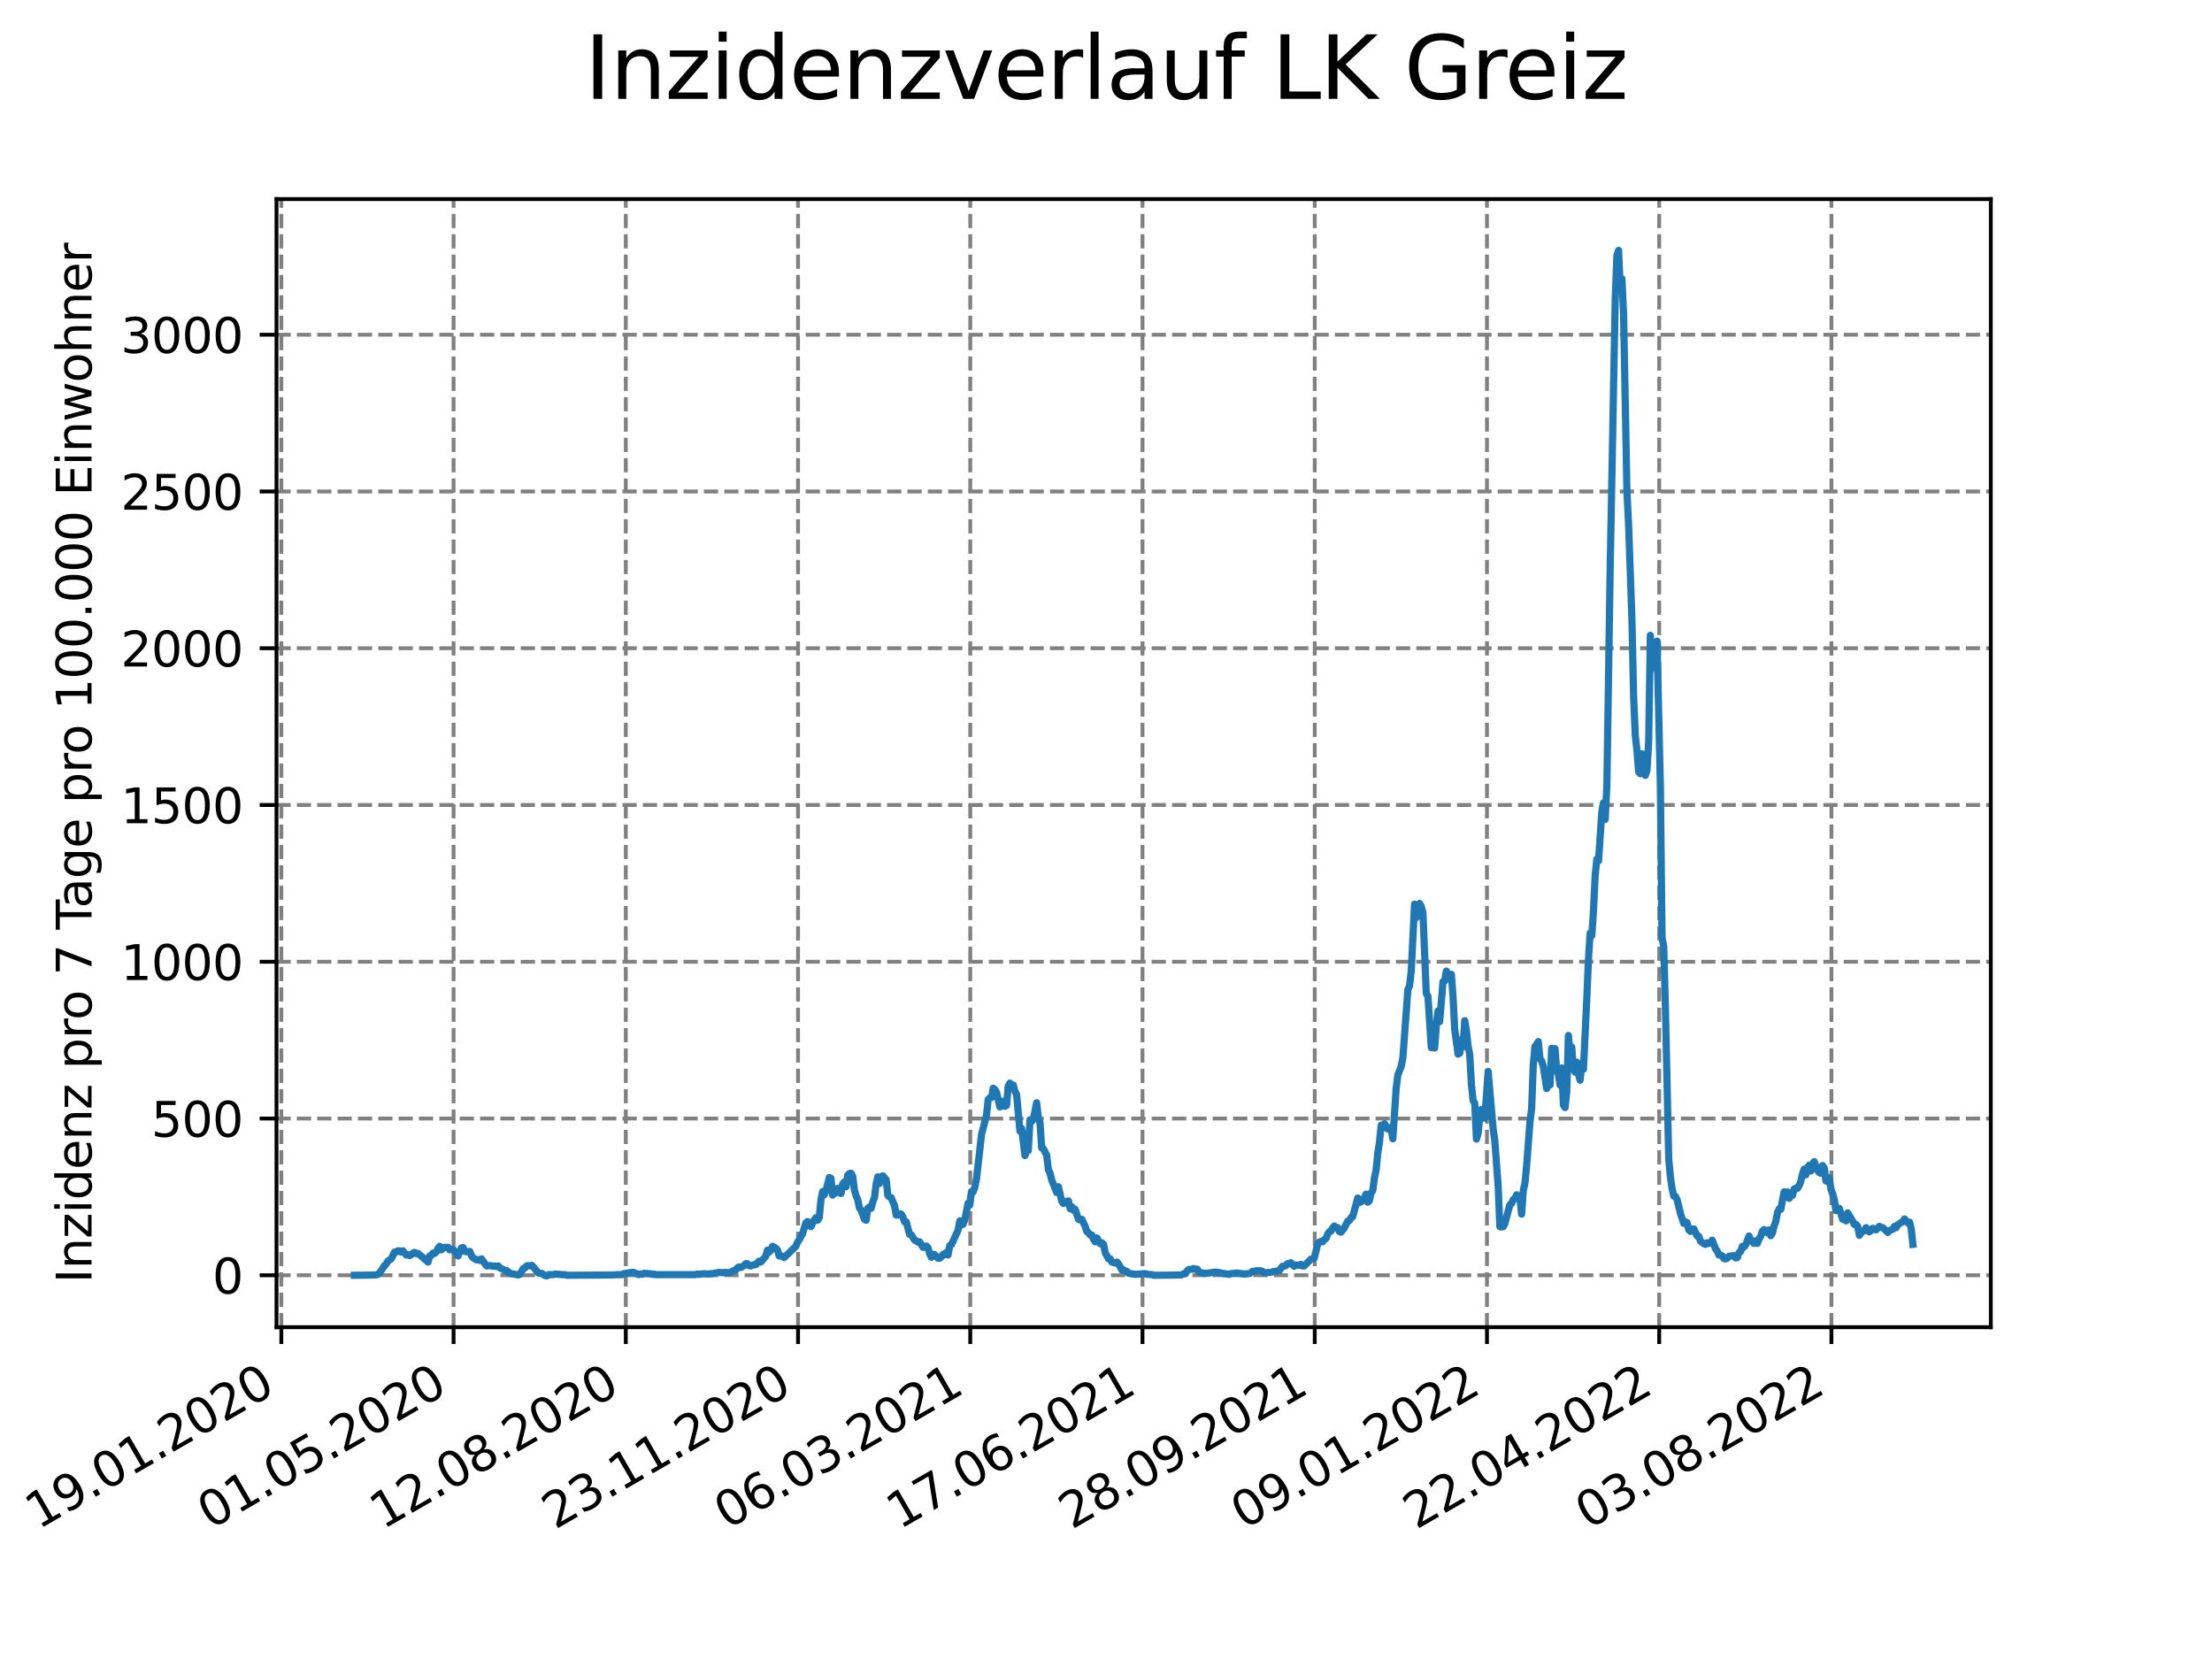 <?xml version="1.0" encoding="utf-8" standalone="no"?>
<!DOCTYPE svg PUBLIC "-//W3C//DTD SVG 1.1//EN"
  "http://www.w3.org/Graphics/SVG/1.1/DTD/svg11.dtd">
<svg xmlns:xlink="http://www.w3.org/1999/xlink" width="460.8pt" height="345.6pt" viewBox="0 0 460.8 345.6" xmlns="http://www.w3.org/2000/svg" version="1.1">
 <defs>
  <style type="text/css">*{stroke-linejoin: round; stroke-linecap: butt}</style>
 </defs>
 <g id="figure_1">
  <g id="patch_1">
   <path d="M 0 345.6 
L 460.8 345.6 
L 460.8 0 
L 0 0 
z
" style="fill: #ffffff"/>
  </g>
  <g id="axes_1">
   <g id="patch_2">
    <path d="M 57.6 276.48 
L 414.72 276.48 
L 414.72 41.472 
L 57.6 41.472 
z
" style="fill: #ffffff"/>
   </g>
   <g id="matplotlib.axis_1">
    <g id="xtick_1">
     <g id="line2d_1">
      <path d="M 58.607 276.48 
L 58.607 41.472 
" clip-path="url(#p1f5b0a0047)" style="fill: none; stroke-dasharray: 2.96,1.28; stroke-dashoffset: 0; stroke: #808080; stroke-width: 0.8"/>
     </g>
     <g id="line2d_2">
      <defs>
       <path id="mc84b52fb18" d="M 0 0 
L 0 3.5 
" style="stroke: #000000; stroke-width: 0.8"/>
      </defs>
      <g>
       <use xlink:href="#mc84b52fb18" x="58.607" y="276.48" style="stroke: #000000; stroke-width: 0.8"/>
      </g>
     </g>
     <g id="text_1">
      <!-- 19.01.2020 -->
      <g transform="translate(7.982 318.689) rotate(-30) scale(0.1 -0.1)">
       <defs>
        <path id="DejaVuSans-31" d="M 794 531 
L 1825 531 
L 1825 4091 
L 703 3866 
L 703 4441 
L 1819 4666 
L 2450 4666 
L 2450 531 
L 3481 531 
L 3481 0 
L 794 0 
L 794 531 
z
" transform="scale(0.016)"/>
        <path id="DejaVuSans-39" d="M 703 97 
L 703 672 
Q 941 559 1184 500 
Q 1428 441 1663 441 
Q 2288 441 2617 861 
Q 2947 1281 2994 2138 
Q 2813 1869 2534 1725 
Q 2256 1581 1919 1581 
Q 1219 1581 811 2004 
Q 403 2428 403 3163 
Q 403 3881 828 4315 
Q 1253 4750 1959 4750 
Q 2769 4750 3195 4129 
Q 3622 3509 3622 2328 
Q 3622 1225 3098 567 
Q 2575 -91 1691 -91 
Q 1453 -91 1209 -44 
Q 966 3 703 97 
z
M 1959 2075 
Q 2384 2075 2632 2365 
Q 2881 2656 2881 3163 
Q 2881 3666 2632 3958 
Q 2384 4250 1959 4250 
Q 1534 4250 1286 3958 
Q 1038 3666 1038 3163 
Q 1038 2656 1286 2365 
Q 1534 2075 1959 2075 
z
" transform="scale(0.016)"/>
        <path id="DejaVuSans-2e" d="M 684 794 
L 1344 794 
L 1344 0 
L 684 0 
L 684 794 
z
" transform="scale(0.016)"/>
        <path id="DejaVuSans-30" d="M 2034 4250 
Q 1547 4250 1301 3770 
Q 1056 3291 1056 2328 
Q 1056 1369 1301 889 
Q 1547 409 2034 409 
Q 2525 409 2770 889 
Q 3016 1369 3016 2328 
Q 3016 3291 2770 3770 
Q 2525 4250 2034 4250 
z
M 2034 4750 
Q 2819 4750 3233 4129 
Q 3647 3509 3647 2328 
Q 3647 1150 3233 529 
Q 2819 -91 2034 -91 
Q 1250 -91 836 529 
Q 422 1150 422 2328 
Q 422 3509 836 4129 
Q 1250 4750 2034 4750 
z
" transform="scale(0.016)"/>
        <path id="DejaVuSans-32" d="M 1228 531 
L 3431 531 
L 3431 0 
L 469 0 
L 469 531 
Q 828 903 1448 1529 
Q 2069 2156 2228 2338 
Q 2531 2678 2651 2914 
Q 2772 3150 2772 3378 
Q 2772 3750 2511 3984 
Q 2250 4219 1831 4219 
Q 1534 4219 1204 4116 
Q 875 4013 500 3803 
L 500 4441 
Q 881 4594 1212 4672 
Q 1544 4750 1819 4750 
Q 2544 4750 2975 4387 
Q 3406 4025 3406 3419 
Q 3406 3131 3298 2873 
Q 3191 2616 2906 2266 
Q 2828 2175 2409 1742 
Q 1991 1309 1228 531 
z
" transform="scale(0.016)"/>
       </defs>
       <use xlink:href="#DejaVuSans-31"/>
       <use xlink:href="#DejaVuSans-39" x="63.623"/>
       <use xlink:href="#DejaVuSans-2e" x="127.246"/>
       <use xlink:href="#DejaVuSans-30" x="159.033"/>
       <use xlink:href="#DejaVuSans-31" x="222.656"/>
       <use xlink:href="#DejaVuSans-2e" x="286.279"/>
       <use xlink:href="#DejaVuSans-32" x="318.066"/>
       <use xlink:href="#DejaVuSans-30" x="381.689"/>
       <use xlink:href="#DejaVuSans-32" x="445.312"/>
       <use xlink:href="#DejaVuSans-30" x="508.936"/>
      </g>
     </g>
    </g>
    <g id="xtick_2">
     <g id="line2d_3">
      <path d="M 94.486 276.48 
L 94.486 41.472 
" clip-path="url(#p1f5b0a0047)" style="fill: none; stroke-dasharray: 2.96,1.28; stroke-dashoffset: 0; stroke: #808080; stroke-width: 0.8"/>
     </g>
     <g id="line2d_4">
      <g>
       <use xlink:href="#mc84b52fb18" x="94.486" y="276.48" style="stroke: #000000; stroke-width: 0.8"/>
      </g>
     </g>
     <g id="text_2">
      <!-- 01.05.2020 -->
      <g transform="translate(43.861 318.689) rotate(-30) scale(0.1 -0.1)">
       <defs>
        <path id="DejaVuSans-35" d="M 691 4666 
L 3169 4666 
L 3169 4134 
L 1269 4134 
L 1269 2991 
Q 1406 3038 1543 3061 
Q 1681 3084 1819 3084 
Q 2600 3084 3056 2656 
Q 3513 2228 3513 1497 
Q 3513 744 3044 326 
Q 2575 -91 1722 -91 
Q 1428 -91 1123 -41 
Q 819 9 494 109 
L 494 744 
Q 775 591 1075 516 
Q 1375 441 1709 441 
Q 2250 441 2565 725 
Q 2881 1009 2881 1497 
Q 2881 1984 2565 2268 
Q 2250 2553 1709 2553 
Q 1456 2553 1204 2497 
Q 953 2441 691 2322 
L 691 4666 
z
" transform="scale(0.016)"/>
       </defs>
       <use xlink:href="#DejaVuSans-30"/>
       <use xlink:href="#DejaVuSans-31" x="63.623"/>
       <use xlink:href="#DejaVuSans-2e" x="127.246"/>
       <use xlink:href="#DejaVuSans-30" x="159.033"/>
       <use xlink:href="#DejaVuSans-35" x="222.656"/>
       <use xlink:href="#DejaVuSans-2e" x="286.279"/>
       <use xlink:href="#DejaVuSans-32" x="318.066"/>
       <use xlink:href="#DejaVuSans-30" x="381.689"/>
       <use xlink:href="#DejaVuSans-32" x="445.312"/>
       <use xlink:href="#DejaVuSans-30" x="508.936"/>
      </g>
     </g>
    </g>
    <g id="xtick_3">
     <g id="line2d_5">
      <path d="M 130.366 276.48 
L 130.366 41.472 
" clip-path="url(#p1f5b0a0047)" style="fill: none; stroke-dasharray: 2.96,1.28; stroke-dashoffset: 0; stroke: #808080; stroke-width: 0.8"/>
     </g>
     <g id="line2d_6">
      <g>
       <use xlink:href="#mc84b52fb18" x="130.366" y="276.48" style="stroke: #000000; stroke-width: 0.8"/>
      </g>
     </g>
     <g id="text_3">
      <!-- 12.08.2020 -->
      <g transform="translate(79.74 318.689) rotate(-30) scale(0.1 -0.1)">
       <defs>
        <path id="DejaVuSans-38" d="M 2034 2216 
Q 1584 2216 1326 1975 
Q 1069 1734 1069 1313 
Q 1069 891 1326 650 
Q 1584 409 2034 409 
Q 2484 409 2743 651 
Q 3003 894 3003 1313 
Q 3003 1734 2745 1975 
Q 2488 2216 2034 2216 
z
M 1403 2484 
Q 997 2584 770 2862 
Q 544 3141 544 3541 
Q 544 4100 942 4425 
Q 1341 4750 2034 4750 
Q 2731 4750 3128 4425 
Q 3525 4100 3525 3541 
Q 3525 3141 3298 2862 
Q 3072 2584 2669 2484 
Q 3125 2378 3379 2068 
Q 3634 1759 3634 1313 
Q 3634 634 3220 271 
Q 2806 -91 2034 -91 
Q 1263 -91 848 271 
Q 434 634 434 1313 
Q 434 1759 690 2068 
Q 947 2378 1403 2484 
z
M 1172 3481 
Q 1172 3119 1398 2916 
Q 1625 2713 2034 2713 
Q 2441 2713 2670 2916 
Q 2900 3119 2900 3481 
Q 2900 3844 2670 4047 
Q 2441 4250 2034 4250 
Q 1625 4250 1398 4047 
Q 1172 3844 1172 3481 
z
" transform="scale(0.016)"/>
       </defs>
       <use xlink:href="#DejaVuSans-31"/>
       <use xlink:href="#DejaVuSans-32" x="63.623"/>
       <use xlink:href="#DejaVuSans-2e" x="127.246"/>
       <use xlink:href="#DejaVuSans-30" x="159.033"/>
       <use xlink:href="#DejaVuSans-38" x="222.656"/>
       <use xlink:href="#DejaVuSans-2e" x="286.279"/>
       <use xlink:href="#DejaVuSans-32" x="318.066"/>
       <use xlink:href="#DejaVuSans-30" x="381.689"/>
       <use xlink:href="#DejaVuSans-32" x="445.312"/>
       <use xlink:href="#DejaVuSans-30" x="508.936"/>
      </g>
     </g>
    </g>
    <g id="xtick_4">
     <g id="line2d_7">
      <path d="M 166.245 276.48 
L 166.245 41.472 
" clip-path="url(#p1f5b0a0047)" style="fill: none; stroke-dasharray: 2.96,1.28; stroke-dashoffset: 0; stroke: #808080; stroke-width: 0.8"/>
     </g>
     <g id="line2d_8">
      <g>
       <use xlink:href="#mc84b52fb18" x="166.245" y="276.48" style="stroke: #000000; stroke-width: 0.8"/>
      </g>
     </g>
     <g id="text_4">
      <!-- 23.11.2020 -->
      <g transform="translate(115.62 318.689) rotate(-30) scale(0.1 -0.1)">
       <defs>
        <path id="DejaVuSans-33" d="M 2597 2516 
Q 3050 2419 3304 2112 
Q 3559 1806 3559 1356 
Q 3559 666 3084 287 
Q 2609 -91 1734 -91 
Q 1441 -91 1130 -33 
Q 819 25 488 141 
L 488 750 
Q 750 597 1062 519 
Q 1375 441 1716 441 
Q 2309 441 2620 675 
Q 2931 909 2931 1356 
Q 2931 1769 2642 2001 
Q 2353 2234 1838 2234 
L 1294 2234 
L 1294 2753 
L 1863 2753 
Q 2328 2753 2575 2939 
Q 2822 3125 2822 3475 
Q 2822 3834 2567 4026 
Q 2313 4219 1838 4219 
Q 1578 4219 1281 4162 
Q 984 4106 628 3988 
L 628 4550 
Q 988 4650 1302 4700 
Q 1616 4750 1894 4750 
Q 2613 4750 3031 4423 
Q 3450 4097 3450 3541 
Q 3450 3153 3228 2886 
Q 3006 2619 2597 2516 
z
" transform="scale(0.016)"/>
       </defs>
       <use xlink:href="#DejaVuSans-32"/>
       <use xlink:href="#DejaVuSans-33" x="63.623"/>
       <use xlink:href="#DejaVuSans-2e" x="127.246"/>
       <use xlink:href="#DejaVuSans-31" x="159.033"/>
       <use xlink:href="#DejaVuSans-31" x="222.656"/>
       <use xlink:href="#DejaVuSans-2e" x="286.279"/>
       <use xlink:href="#DejaVuSans-32" x="318.066"/>
       <use xlink:href="#DejaVuSans-30" x="381.689"/>
       <use xlink:href="#DejaVuSans-32" x="445.312"/>
       <use xlink:href="#DejaVuSans-30" x="508.936"/>
      </g>
     </g>
    </g>
    <g id="xtick_5">
     <g id="line2d_9">
      <path d="M 202.124 276.48 
L 202.124 41.472 
" clip-path="url(#p1f5b0a0047)" style="fill: none; stroke-dasharray: 2.96,1.28; stroke-dashoffset: 0; stroke: #808080; stroke-width: 0.8"/>
     </g>
     <g id="line2d_10">
      <g>
       <use xlink:href="#mc84b52fb18" x="202.124" y="276.48" style="stroke: #000000; stroke-width: 0.8"/>
      </g>
     </g>
     <g id="text_5">
      <!-- 06.03.2021 -->
      <g transform="translate(151.499 318.689) rotate(-30) scale(0.1 -0.1)">
       <defs>
        <path id="DejaVuSans-36" d="M 2113 2584 
Q 1688 2584 1439 2293 
Q 1191 2003 1191 1497 
Q 1191 994 1439 701 
Q 1688 409 2113 409 
Q 2538 409 2786 701 
Q 3034 994 3034 1497 
Q 3034 2003 2786 2293 
Q 2538 2584 2113 2584 
z
M 3366 4563 
L 3366 3988 
Q 3128 4100 2886 4159 
Q 2644 4219 2406 4219 
Q 1781 4219 1451 3797 
Q 1122 3375 1075 2522 
Q 1259 2794 1537 2939 
Q 1816 3084 2150 3084 
Q 2853 3084 3261 2657 
Q 3669 2231 3669 1497 
Q 3669 778 3244 343 
Q 2819 -91 2113 -91 
Q 1303 -91 875 529 
Q 447 1150 447 2328 
Q 447 3434 972 4092 
Q 1497 4750 2381 4750 
Q 2619 4750 2861 4703 
Q 3103 4656 3366 4563 
z
" transform="scale(0.016)"/>
       </defs>
       <use xlink:href="#DejaVuSans-30"/>
       <use xlink:href="#DejaVuSans-36" x="63.623"/>
       <use xlink:href="#DejaVuSans-2e" x="127.246"/>
       <use xlink:href="#DejaVuSans-30" x="159.033"/>
       <use xlink:href="#DejaVuSans-33" x="222.656"/>
       <use xlink:href="#DejaVuSans-2e" x="286.279"/>
       <use xlink:href="#DejaVuSans-32" x="318.066"/>
       <use xlink:href="#DejaVuSans-30" x="381.689"/>
       <use xlink:href="#DejaVuSans-32" x="445.312"/>
       <use xlink:href="#DejaVuSans-31" x="508.936"/>
      </g>
     </g>
    </g>
    <g id="xtick_6">
     <g id="line2d_11">
      <path d="M 238.003 276.48 
L 238.003 41.472 
" clip-path="url(#p1f5b0a0047)" style="fill: none; stroke-dasharray: 2.96,1.28; stroke-dashoffset: 0; stroke: #808080; stroke-width: 0.8"/>
     </g>
     <g id="line2d_12">
      <g>
       <use xlink:href="#mc84b52fb18" x="238.003" y="276.48" style="stroke: #000000; stroke-width: 0.8"/>
      </g>
     </g>
     <g id="text_6">
      <!-- 17.06.2021 -->
      <g transform="translate(187.378 318.689) rotate(-30) scale(0.1 -0.1)">
       <defs>
        <path id="DejaVuSans-37" d="M 525 4666 
L 3525 4666 
L 3525 4397 
L 1831 0 
L 1172 0 
L 2766 4134 
L 525 4134 
L 525 4666 
z
" transform="scale(0.016)"/>
       </defs>
       <use xlink:href="#DejaVuSans-31"/>
       <use xlink:href="#DejaVuSans-37" x="63.623"/>
       <use xlink:href="#DejaVuSans-2e" x="127.246"/>
       <use xlink:href="#DejaVuSans-30" x="159.033"/>
       <use xlink:href="#DejaVuSans-36" x="222.656"/>
       <use xlink:href="#DejaVuSans-2e" x="286.279"/>
       <use xlink:href="#DejaVuSans-32" x="318.066"/>
       <use xlink:href="#DejaVuSans-30" x="381.689"/>
       <use xlink:href="#DejaVuSans-32" x="445.312"/>
       <use xlink:href="#DejaVuSans-31" x="508.936"/>
      </g>
     </g>
    </g>
    <g id="xtick_7">
     <g id="line2d_13">
      <path d="M 273.883 276.48 
L 273.883 41.472 
" clip-path="url(#p1f5b0a0047)" style="fill: none; stroke-dasharray: 2.96,1.28; stroke-dashoffset: 0; stroke: #808080; stroke-width: 0.8"/>
     </g>
     <g id="line2d_14">
      <g>
       <use xlink:href="#mc84b52fb18" x="273.883" y="276.48" style="stroke: #000000; stroke-width: 0.8"/>
      </g>
     </g>
     <g id="text_7">
      <!-- 28.09.2021 -->
      <g transform="translate(223.257 318.689) rotate(-30) scale(0.1 -0.1)">
       <use xlink:href="#DejaVuSans-32"/>
       <use xlink:href="#DejaVuSans-38" x="63.623"/>
       <use xlink:href="#DejaVuSans-2e" x="127.246"/>
       <use xlink:href="#DejaVuSans-30" x="159.033"/>
       <use xlink:href="#DejaVuSans-39" x="222.656"/>
       <use xlink:href="#DejaVuSans-2e" x="286.279"/>
       <use xlink:href="#DejaVuSans-32" x="318.066"/>
       <use xlink:href="#DejaVuSans-30" x="381.689"/>
       <use xlink:href="#DejaVuSans-32" x="445.312"/>
       <use xlink:href="#DejaVuSans-31" x="508.936"/>
      </g>
     </g>
    </g>
    <g id="xtick_8">
     <g id="line2d_15">
      <path d="M 309.762 276.48 
L 309.762 41.472 
" clip-path="url(#p1f5b0a0047)" style="fill: none; stroke-dasharray: 2.96,1.28; stroke-dashoffset: 0; stroke: #808080; stroke-width: 0.8"/>
     </g>
     <g id="line2d_16">
      <g>
       <use xlink:href="#mc84b52fb18" x="309.762" y="276.48" style="stroke: #000000; stroke-width: 0.8"/>
      </g>
     </g>
     <g id="text_8">
      <!-- 09.01.2022 -->
      <g transform="translate(259.137 318.689) rotate(-30) scale(0.1 -0.1)">
       <use xlink:href="#DejaVuSans-30"/>
       <use xlink:href="#DejaVuSans-39" x="63.623"/>
       <use xlink:href="#DejaVuSans-2e" x="127.246"/>
       <use xlink:href="#DejaVuSans-30" x="159.033"/>
       <use xlink:href="#DejaVuSans-31" x="222.656"/>
       <use xlink:href="#DejaVuSans-2e" x="286.279"/>
       <use xlink:href="#DejaVuSans-32" x="318.066"/>
       <use xlink:href="#DejaVuSans-30" x="381.689"/>
       <use xlink:href="#DejaVuSans-32" x="445.312"/>
       <use xlink:href="#DejaVuSans-32" x="508.936"/>
      </g>
     </g>
    </g>
    <g id="xtick_9">
     <g id="line2d_17">
      <path d="M 345.641 276.48 
L 345.641 41.472 
" clip-path="url(#p1f5b0a0047)" style="fill: none; stroke-dasharray: 2.96,1.28; stroke-dashoffset: 0; stroke: #808080; stroke-width: 0.8"/>
     </g>
     <g id="line2d_18">
      <g>
       <use xlink:href="#mc84b52fb18" x="345.641" y="276.48" style="stroke: #000000; stroke-width: 0.8"/>
      </g>
     </g>
     <g id="text_9">
      <!-- 22.04.2022 -->
      <g transform="translate(295.016 318.689) rotate(-30) scale(0.1 -0.1)">
       <defs>
        <path id="DejaVuSans-34" d="M 2419 4116 
L 825 1625 
L 2419 1625 
L 2419 4116 
z
M 2253 4666 
L 3047 4666 
L 3047 1625 
L 3713 1625 
L 3713 1100 
L 3047 1100 
L 3047 0 
L 2419 0 
L 2419 1100 
L 313 1100 
L 313 1709 
L 2253 4666 
z
" transform="scale(0.016)"/>
       </defs>
       <use xlink:href="#DejaVuSans-32"/>
       <use xlink:href="#DejaVuSans-32" x="63.623"/>
       <use xlink:href="#DejaVuSans-2e" x="127.246"/>
       <use xlink:href="#DejaVuSans-30" x="159.033"/>
       <use xlink:href="#DejaVuSans-34" x="222.656"/>
       <use xlink:href="#DejaVuSans-2e" x="286.279"/>
       <use xlink:href="#DejaVuSans-32" x="318.066"/>
       <use xlink:href="#DejaVuSans-30" x="381.689"/>
       <use xlink:href="#DejaVuSans-32" x="445.312"/>
       <use xlink:href="#DejaVuSans-32" x="508.936"/>
      </g>
     </g>
    </g>
    <g id="xtick_10">
     <g id="line2d_19">
      <path d="M 381.52 276.48 
L 381.52 41.472 
" clip-path="url(#p1f5b0a0047)" style="fill: none; stroke-dasharray: 2.96,1.28; stroke-dashoffset: 0; stroke: #808080; stroke-width: 0.8"/>
     </g>
     <g id="line2d_20">
      <g>
       <use xlink:href="#mc84b52fb18" x="381.52" y="276.48" style="stroke: #000000; stroke-width: 0.8"/>
      </g>
     </g>
     <g id="text_10">
      <!-- 03.08.2022 -->
      <g transform="translate(330.895 318.689) rotate(-30) scale(0.1 -0.1)">
       <use xlink:href="#DejaVuSans-30"/>
       <use xlink:href="#DejaVuSans-33" x="63.623"/>
       <use xlink:href="#DejaVuSans-2e" x="127.246"/>
       <use xlink:href="#DejaVuSans-30" x="159.033"/>
       <use xlink:href="#DejaVuSans-38" x="222.656"/>
       <use xlink:href="#DejaVuSans-2e" x="286.279"/>
       <use xlink:href="#DejaVuSans-32" x="318.066"/>
       <use xlink:href="#DejaVuSans-30" x="381.689"/>
       <use xlink:href="#DejaVuSans-32" x="445.312"/>
       <use xlink:href="#DejaVuSans-32" x="508.936"/>
      </g>
     </g>
    </g>
   </g>
   <g id="matplotlib.axis_2">
    <g id="ytick_1">
     <g id="line2d_21">
      <path d="M 57.6 265.664 
L 414.72 265.664 
" clip-path="url(#p1f5b0a0047)" style="fill: none; stroke-dasharray: 2.96,1.28; stroke-dashoffset: 0; stroke: #808080; stroke-width: 0.8"/>
     </g>
     <g id="line2d_22">
      <defs>
       <path id="m46ea9bb68e" d="M 0 0 
L -3.5 0 
" style="stroke: #000000; stroke-width: 0.8"/>
      </defs>
      <g>
       <use xlink:href="#m46ea9bb68e" x="57.6" y="265.664" style="stroke: #000000; stroke-width: 0.8"/>
      </g>
     </g>
     <g id="text_11">
      <!-- 0 -->
      <g transform="translate(44.237 269.463) scale(0.1 -0.1)">
       <use xlink:href="#DejaVuSans-30"/>
      </g>
     </g>
    </g>
    <g id="ytick_2">
     <g id="line2d_23">
      <path d="M 57.6 233.008 
L 414.72 233.008 
" clip-path="url(#p1f5b0a0047)" style="fill: none; stroke-dasharray: 2.96,1.28; stroke-dashoffset: 0; stroke: #808080; stroke-width: 0.8"/>
     </g>
     <g id="line2d_24">
      <g>
       <use xlink:href="#m46ea9bb68e" x="57.6" y="233.008" style="stroke: #000000; stroke-width: 0.8"/>
      </g>
     </g>
     <g id="text_12">
      <!-- 500 -->
      <g transform="translate(31.512 236.807) scale(0.1 -0.1)">
       <use xlink:href="#DejaVuSans-35"/>
       <use xlink:href="#DejaVuSans-30" x="63.623"/>
       <use xlink:href="#DejaVuSans-30" x="127.246"/>
      </g>
     </g>
    </g>
    <g id="ytick_3">
     <g id="line2d_25">
      <path d="M 57.6 200.352 
L 414.72 200.352 
" clip-path="url(#p1f5b0a0047)" style="fill: none; stroke-dasharray: 2.96,1.28; stroke-dashoffset: 0; stroke: #808080; stroke-width: 0.8"/>
     </g>
     <g id="line2d_26">
      <g>
       <use xlink:href="#m46ea9bb68e" x="57.6" y="200.352" style="stroke: #000000; stroke-width: 0.8"/>
      </g>
     </g>
     <g id="text_13">
      <!-- 1000 -->
      <g transform="translate(25.15 204.151) scale(0.1 -0.1)">
       <use xlink:href="#DejaVuSans-31"/>
       <use xlink:href="#DejaVuSans-30" x="63.623"/>
       <use xlink:href="#DejaVuSans-30" x="127.246"/>
       <use xlink:href="#DejaVuSans-30" x="190.869"/>
      </g>
     </g>
    </g>
    <g id="ytick_4">
     <g id="line2d_27">
      <path d="M 57.6 167.695 
L 414.72 167.695 
" clip-path="url(#p1f5b0a0047)" style="fill: none; stroke-dasharray: 2.96,1.28; stroke-dashoffset: 0; stroke: #808080; stroke-width: 0.8"/>
     </g>
     <g id="line2d_28">
      <g>
       <use xlink:href="#m46ea9bb68e" x="57.6" y="167.695" style="stroke: #000000; stroke-width: 0.8"/>
      </g>
     </g>
     <g id="text_14">
      <!-- 1500 -->
      <g transform="translate(25.15 171.495) scale(0.1 -0.1)">
       <use xlink:href="#DejaVuSans-31"/>
       <use xlink:href="#DejaVuSans-35" x="63.623"/>
       <use xlink:href="#DejaVuSans-30" x="127.246"/>
       <use xlink:href="#DejaVuSans-30" x="190.869"/>
      </g>
     </g>
    </g>
    <g id="ytick_5">
     <g id="line2d_29">
      <path d="M 57.6 135.039 
L 414.72 135.039 
" clip-path="url(#p1f5b0a0047)" style="fill: none; stroke-dasharray: 2.96,1.28; stroke-dashoffset: 0; stroke: #808080; stroke-width: 0.8"/>
     </g>
     <g id="line2d_30">
      <g>
       <use xlink:href="#m46ea9bb68e" x="57.6" y="135.039" style="stroke: #000000; stroke-width: 0.8"/>
      </g>
     </g>
     <g id="text_15">
      <!-- 2000 -->
      <g transform="translate(25.15 138.839) scale(0.1 -0.1)">
       <use xlink:href="#DejaVuSans-32"/>
       <use xlink:href="#DejaVuSans-30" x="63.623"/>
       <use xlink:href="#DejaVuSans-30" x="127.246"/>
       <use xlink:href="#DejaVuSans-30" x="190.869"/>
      </g>
     </g>
    </g>
    <g id="ytick_6">
     <g id="line2d_31">
      <path d="M 57.6 102.383 
L 414.72 102.383 
" clip-path="url(#p1f5b0a0047)" style="fill: none; stroke-dasharray: 2.96,1.28; stroke-dashoffset: 0; stroke: #808080; stroke-width: 0.8"/>
     </g>
     <g id="line2d_32">
      <g>
       <use xlink:href="#m46ea9bb68e" x="57.6" y="102.383" style="stroke: #000000; stroke-width: 0.8"/>
      </g>
     </g>
     <g id="text_16">
      <!-- 2500 -->
      <g transform="translate(25.15 106.182) scale(0.1 -0.1)">
       <use xlink:href="#DejaVuSans-32"/>
       <use xlink:href="#DejaVuSans-35" x="63.623"/>
       <use xlink:href="#DejaVuSans-30" x="127.246"/>
       <use xlink:href="#DejaVuSans-30" x="190.869"/>
      </g>
     </g>
    </g>
    <g id="ytick_7">
     <g id="line2d_33">
      <path d="M 57.6 69.727 
L 414.72 69.727 
" clip-path="url(#p1f5b0a0047)" style="fill: none; stroke-dasharray: 2.96,1.28; stroke-dashoffset: 0; stroke: #808080; stroke-width: 0.8"/>
     </g>
     <g id="line2d_34">
      <g>
       <use xlink:href="#m46ea9bb68e" x="57.6" y="69.727" style="stroke: #000000; stroke-width: 0.8"/>
      </g>
     </g>
     <g id="text_17">
      <!-- 3000 -->
      <g transform="translate(25.15 73.526) scale(0.1 -0.1)">
       <use xlink:href="#DejaVuSans-33"/>
       <use xlink:href="#DejaVuSans-30" x="63.623"/>
       <use xlink:href="#DejaVuSans-30" x="127.246"/>
       <use xlink:href="#DejaVuSans-30" x="190.869"/>
      </g>
     </g>
    </g>
    <g id="text_18">
     <!-- Inzidenz pro 7 Tage pro 100.000 Einwohner -->
     <g transform="translate(19.07 267.301) rotate(-90) scale(0.1 -0.1)">
      <defs>
       <path id="DejaVuSans-49" d="M 628 4666 
L 1259 4666 
L 1259 0 
L 628 0 
L 628 4666 
z
" transform="scale(0.016)"/>
       <path id="DejaVuSans-6e" d="M 3513 2113 
L 3513 0 
L 2938 0 
L 2938 2094 
Q 2938 2591 2744 2837 
Q 2550 3084 2163 3084 
Q 1697 3084 1428 2787 
Q 1159 2491 1159 1978 
L 1159 0 
L 581 0 
L 581 3500 
L 1159 3500 
L 1159 2956 
Q 1366 3272 1645 3428 
Q 1925 3584 2291 3584 
Q 2894 3584 3203 3211 
Q 3513 2838 3513 2113 
z
" transform="scale(0.016)"/>
       <path id="DejaVuSans-7a" d="M 353 3500 
L 3084 3500 
L 3084 2975 
L 922 459 
L 3084 459 
L 3084 0 
L 275 0 
L 275 525 
L 2438 3041 
L 353 3041 
L 353 3500 
z
" transform="scale(0.016)"/>
       <path id="DejaVuSans-69" d="M 603 3500 
L 1178 3500 
L 1178 0 
L 603 0 
L 603 3500 
z
M 603 4863 
L 1178 4863 
L 1178 4134 
L 603 4134 
L 603 4863 
z
" transform="scale(0.016)"/>
       <path id="DejaVuSans-64" d="M 2906 2969 
L 2906 4863 
L 3481 4863 
L 3481 0 
L 2906 0 
L 2906 525 
Q 2725 213 2448 61 
Q 2172 -91 1784 -91 
Q 1150 -91 751 415 
Q 353 922 353 1747 
Q 353 2572 751 3078 
Q 1150 3584 1784 3584 
Q 2172 3584 2448 3432 
Q 2725 3281 2906 2969 
z
M 947 1747 
Q 947 1113 1208 752 
Q 1469 391 1925 391 
Q 2381 391 2643 752 
Q 2906 1113 2906 1747 
Q 2906 2381 2643 2742 
Q 2381 3103 1925 3103 
Q 1469 3103 1208 2742 
Q 947 2381 947 1747 
z
" transform="scale(0.016)"/>
       <path id="DejaVuSans-65" d="M 3597 1894 
L 3597 1613 
L 953 1613 
Q 991 1019 1311 708 
Q 1631 397 2203 397 
Q 2534 397 2845 478 
Q 3156 559 3463 722 
L 3463 178 
Q 3153 47 2828 -22 
Q 2503 -91 2169 -91 
Q 1331 -91 842 396 
Q 353 884 353 1716 
Q 353 2575 817 3079 
Q 1281 3584 2069 3584 
Q 2775 3584 3186 3129 
Q 3597 2675 3597 1894 
z
M 3022 2063 
Q 3016 2534 2758 2815 
Q 2500 3097 2075 3097 
Q 1594 3097 1305 2825 
Q 1016 2553 972 2059 
L 3022 2063 
z
" transform="scale(0.016)"/>
       <path id="DejaVuSans-20" transform="scale(0.016)"/>
       <path id="DejaVuSans-70" d="M 1159 525 
L 1159 -1331 
L 581 -1331 
L 581 3500 
L 1159 3500 
L 1159 2969 
Q 1341 3281 1617 3432 
Q 1894 3584 2278 3584 
Q 2916 3584 3314 3078 
Q 3713 2572 3713 1747 
Q 3713 922 3314 415 
Q 2916 -91 2278 -91 
Q 1894 -91 1617 61 
Q 1341 213 1159 525 
z
M 3116 1747 
Q 3116 2381 2855 2742 
Q 2594 3103 2138 3103 
Q 1681 3103 1420 2742 
Q 1159 2381 1159 1747 
Q 1159 1113 1420 752 
Q 1681 391 2138 391 
Q 2594 391 2855 752 
Q 3116 1113 3116 1747 
z
" transform="scale(0.016)"/>
       <path id="DejaVuSans-72" d="M 2631 2963 
Q 2534 3019 2420 3045 
Q 2306 3072 2169 3072 
Q 1681 3072 1420 2755 
Q 1159 2438 1159 1844 
L 1159 0 
L 581 0 
L 581 3500 
L 1159 3500 
L 1159 2956 
Q 1341 3275 1631 3429 
Q 1922 3584 2338 3584 
Q 2397 3584 2469 3576 
Q 2541 3569 2628 3553 
L 2631 2963 
z
" transform="scale(0.016)"/>
       <path id="DejaVuSans-6f" d="M 1959 3097 
Q 1497 3097 1228 2736 
Q 959 2375 959 1747 
Q 959 1119 1226 758 
Q 1494 397 1959 397 
Q 2419 397 2687 759 
Q 2956 1122 2956 1747 
Q 2956 2369 2687 2733 
Q 2419 3097 1959 3097 
z
M 1959 3584 
Q 2709 3584 3137 3096 
Q 3566 2609 3566 1747 
Q 3566 888 3137 398 
Q 2709 -91 1959 -91 
Q 1206 -91 779 398 
Q 353 888 353 1747 
Q 353 2609 779 3096 
Q 1206 3584 1959 3584 
z
" transform="scale(0.016)"/>
       <path id="DejaVuSans-54" d="M -19 4666 
L 3928 4666 
L 3928 4134 
L 2272 4134 
L 2272 0 
L 1638 0 
L 1638 4134 
L -19 4134 
L -19 4666 
z
" transform="scale(0.016)"/>
       <path id="DejaVuSans-61" d="M 2194 1759 
Q 1497 1759 1228 1600 
Q 959 1441 959 1056 
Q 959 750 1161 570 
Q 1363 391 1709 391 
Q 2188 391 2477 730 
Q 2766 1069 2766 1631 
L 2766 1759 
L 2194 1759 
z
M 3341 1997 
L 3341 0 
L 2766 0 
L 2766 531 
Q 2569 213 2275 61 
Q 1981 -91 1556 -91 
Q 1019 -91 701 211 
Q 384 513 384 1019 
Q 384 1609 779 1909 
Q 1175 2209 1959 2209 
L 2766 2209 
L 2766 2266 
Q 2766 2663 2505 2880 
Q 2244 3097 1772 3097 
Q 1472 3097 1187 3025 
Q 903 2953 641 2809 
L 641 3341 
Q 956 3463 1253 3523 
Q 1550 3584 1831 3584 
Q 2591 3584 2966 3190 
Q 3341 2797 3341 1997 
z
" transform="scale(0.016)"/>
       <path id="DejaVuSans-67" d="M 2906 1791 
Q 2906 2416 2648 2759 
Q 2391 3103 1925 3103 
Q 1463 3103 1205 2759 
Q 947 2416 947 1791 
Q 947 1169 1205 825 
Q 1463 481 1925 481 
Q 2391 481 2648 825 
Q 2906 1169 2906 1791 
z
M 3481 434 
Q 3481 -459 3084 -895 
Q 2688 -1331 1869 -1331 
Q 1566 -1331 1297 -1286 
Q 1028 -1241 775 -1147 
L 775 -588 
Q 1028 -725 1275 -790 
Q 1522 -856 1778 -856 
Q 2344 -856 2625 -561 
Q 2906 -266 2906 331 
L 2906 616 
Q 2728 306 2450 153 
Q 2172 0 1784 0 
Q 1141 0 747 490 
Q 353 981 353 1791 
Q 353 2603 747 3093 
Q 1141 3584 1784 3584 
Q 2172 3584 2450 3431 
Q 2728 3278 2906 2969 
L 2906 3500 
L 3481 3500 
L 3481 434 
z
" transform="scale(0.016)"/>
       <path id="DejaVuSans-45" d="M 628 4666 
L 3578 4666 
L 3578 4134 
L 1259 4134 
L 1259 2753 
L 3481 2753 
L 3481 2222 
L 1259 2222 
L 1259 531 
L 3634 531 
L 3634 0 
L 628 0 
L 628 4666 
z
" transform="scale(0.016)"/>
       <path id="DejaVuSans-77" d="M 269 3500 
L 844 3500 
L 1563 769 
L 2278 3500 
L 2956 3500 
L 3675 769 
L 4391 3500 
L 4966 3500 
L 4050 0 
L 3372 0 
L 2619 2869 
L 1863 0 
L 1184 0 
L 269 3500 
z
" transform="scale(0.016)"/>
       <path id="DejaVuSans-68" d="M 3513 2113 
L 3513 0 
L 2938 0 
L 2938 2094 
Q 2938 2591 2744 2837 
Q 2550 3084 2163 3084 
Q 1697 3084 1428 2787 
Q 1159 2491 1159 1978 
L 1159 0 
L 581 0 
L 581 4863 
L 1159 4863 
L 1159 2956 
Q 1366 3272 1645 3428 
Q 1925 3584 2291 3584 
Q 2894 3584 3203 3211 
Q 3513 2838 3513 2113 
z
" transform="scale(0.016)"/>
      </defs>
      <use xlink:href="#DejaVuSans-49"/>
      <use xlink:href="#DejaVuSans-6e" x="29.492"/>
      <use xlink:href="#DejaVuSans-7a" x="92.871"/>
      <use xlink:href="#DejaVuSans-69" x="145.361"/>
      <use xlink:href="#DejaVuSans-64" x="173.145"/>
      <use xlink:href="#DejaVuSans-65" x="236.621"/>
      <use xlink:href="#DejaVuSans-6e" x="298.145"/>
      <use xlink:href="#DejaVuSans-7a" x="361.523"/>
      <use xlink:href="#DejaVuSans-20" x="414.014"/>
      <use xlink:href="#DejaVuSans-70" x="445.801"/>
      <use xlink:href="#DejaVuSans-72" x="509.277"/>
      <use xlink:href="#DejaVuSans-6f" x="548.141"/>
      <use xlink:href="#DejaVuSans-20" x="609.322"/>
      <use xlink:href="#DejaVuSans-37" x="641.109"/>
      <use xlink:href="#DejaVuSans-20" x="704.732"/>
      <use xlink:href="#DejaVuSans-54" x="736.52"/>
      <use xlink:href="#DejaVuSans-61" x="781.104"/>
      <use xlink:href="#DejaVuSans-67" x="842.383"/>
      <use xlink:href="#DejaVuSans-65" x="905.859"/>
      <use xlink:href="#DejaVuSans-20" x="967.383"/>
      <use xlink:href="#DejaVuSans-70" x="999.17"/>
      <use xlink:href="#DejaVuSans-72" x="1062.646"/>
      <use xlink:href="#DejaVuSans-6f" x="1101.51"/>
      <use xlink:href="#DejaVuSans-20" x="1162.691"/>
      <use xlink:href="#DejaVuSans-31" x="1194.479"/>
      <use xlink:href="#DejaVuSans-30" x="1258.102"/>
      <use xlink:href="#DejaVuSans-30" x="1321.725"/>
      <use xlink:href="#DejaVuSans-2e" x="1385.348"/>
      <use xlink:href="#DejaVuSans-30" x="1417.135"/>
      <use xlink:href="#DejaVuSans-30" x="1480.758"/>
      <use xlink:href="#DejaVuSans-30" x="1544.381"/>
      <use xlink:href="#DejaVuSans-20" x="1608.004"/>
      <use xlink:href="#DejaVuSans-45" x="1639.791"/>
      <use xlink:href="#DejaVuSans-69" x="1702.975"/>
      <use xlink:href="#DejaVuSans-6e" x="1730.758"/>
      <use xlink:href="#DejaVuSans-77" x="1794.137"/>
      <use xlink:href="#DejaVuSans-6f" x="1875.924"/>
      <use xlink:href="#DejaVuSans-68" x="1937.105"/>
      <use xlink:href="#DejaVuSans-6e" x="2000.484"/>
      <use xlink:href="#DejaVuSans-65" x="2063.863"/>
      <use xlink:href="#DejaVuSans-72" x="2125.387"/>
     </g>
    </g>
   </g>
   <g id="line2d_35">
    <path d="M 73.833 265.664 
L 78.361 265.597 
L 78.71 265.463 
L 79.058 265.194 
L 80.103 263.652 
L 80.451 263.317 
L 80.8 262.713 
L 81.496 262.244 
L 82.193 260.836 
L 82.541 260.836 
L 82.89 260.567 
L 83.238 260.567 
L 83.586 260.836 
L 83.935 260.567 
L 84.631 261.439 
L 84.98 261.372 
L 85.328 261.573 
L 85.676 261.372 
L 86.025 261.037 
L 86.373 260.903 
L 86.721 261.171 
L 87.07 261.104 
L 88.811 262.579 
L 89.16 262.914 
L 89.508 261.64 
L 89.856 261.506 
L 90.205 261.037 
L 90.553 261.104 
L 90.901 260.769 
L 91.25 260.031 
L 91.598 259.629 
L 91.947 260.366 
L 92.295 259.964 
L 92.643 259.83 
L 92.992 259.897 
L 93.34 259.83 
L 93.688 260.366 
L 94.037 260.232 
L 94.385 260.232 
L 95.082 261.238 
L 95.43 261.64 
L 96.127 259.964 
L 96.475 259.897 
L 96.823 260.701 
L 97.172 260.769 
L 97.868 260.701 
L 98.217 261.573 
L 98.565 262.043 
L 99.262 262.445 
L 99.61 262.378 
L 99.958 262.579 
L 100.307 262.244 
L 101.352 263.719 
L 102.048 263.652 
L 102.745 263.786 
L 103.093 263.719 
L 103.442 263.853 
L 103.79 263.719 
L 104.138 264.121 
L 104.835 264.457 
L 105.183 264.658 
L 105.532 264.658 
L 106.229 265.261 
L 107.97 265.597 
L 108.319 265.463 
L 109.015 264.256 
L 109.364 264.121 
L 109.712 263.719 
L 110.06 263.652 
L 110.409 263.719 
L 110.757 263.585 
L 111.105 263.92 
L 111.802 264.792 
L 112.15 265.194 
L 112.847 265.261 
L 113.544 265.731 
L 113.892 265.798 
L 114.24 265.53 
L 115.285 265.53 
L 115.634 265.395 
L 116.33 265.463 
L 117.027 265.53 
L 117.724 265.53 
L 118.072 265.664 
L 127.826 265.597 
L 128.522 265.53 
L 129.567 265.53 
L 129.916 265.328 
L 131.657 265.06 
L 132.006 265.06 
L 132.354 265.261 
L 132.702 265.328 
L 133.051 265.53 
L 133.399 265.395 
L 133.748 265.463 
L 134.096 265.261 
L 135.489 265.328 
L 135.838 265.463 
L 136.186 265.395 
L 136.534 265.53 
L 144.894 265.53 
L 145.243 265.395 
L 145.591 265.463 
L 146.636 265.328 
L 147.333 265.395 
L 148.378 265.328 
L 149.771 265.06 
L 150.468 265.127 
L 151.165 265.06 
L 151.513 265.127 
L 152.21 265.06 
L 152.906 264.658 
L 153.255 264.591 
L 153.603 264.121 
L 153.951 263.92 
L 154.3 264.054 
L 154.996 263.652 
L 155.345 263.25 
L 155.693 263.25 
L 156.041 263.652 
L 156.39 263.719 
L 157.086 263.451 
L 157.435 263.451 
L 158.131 262.713 
L 158.48 262.914 
L 159.525 261.707 
L 159.873 260.433 
L 160.221 260.836 
L 160.57 260.5 
L 160.918 259.629 
L 161.615 260.031 
L 161.963 260.366 
L 162.312 261.64 
L 162.66 261.573 
L 163.357 261.976 
L 165.795 259.629 
L 166.143 258.757 
L 166.492 258.287 
L 167.188 257.013 
L 167.885 254.733 
L 168.233 254.465 
L 168.93 255.538 
L 169.627 254.13 
L 169.975 253.66 
L 170.323 254.197 
L 170.672 253.66 
L 171.02 249.905 
L 171.368 248.229 
L 171.717 248.899 
L 172.065 248.028 
L 172.762 245.278 
L 173.11 245.48 
L 173.458 248.967 
L 173.807 248.296 
L 174.155 248.497 
L 174.504 247.558 
L 174.852 248.363 
L 175.2 248.631 
L 175.549 246.62 
L 175.897 246.217 
L 176.245 247.223 
L 176.594 244.809 
L 176.942 244.474 
L 177.29 244.407 
L 177.639 245.01 
L 177.987 247.894 
L 178.335 249.101 
L 178.684 249.905 
L 179.032 251.649 
L 179.38 252.051 
L 180.077 253.996 
L 180.425 254.197 
L 180.774 251.716 
L 181.122 251.448 
L 181.47 251.716 
L 181.819 250.375 
L 182.167 249.503 
L 182.515 246.687 
L 182.864 245.144 
L 183.212 246.552 
L 183.909 244.943 
L 184.605 245.748 
L 184.954 249.034 
L 185.302 249.369 
L 185.65 249.503 
L 186.347 251.179 
L 186.695 253.124 
L 187.044 253.124 
L 187.392 252.856 
L 187.74 252.923 
L 188.089 253.526 
L 188.437 254.532 
L 188.786 254.532 
L 189.482 257.147 
L 189.831 257.215 
L 190.527 258.354 
L 190.876 258.489 
L 191.224 258.757 
L 191.572 258.69 
L 192.269 259.83 
L 192.617 259.83 
L 192.966 259.562 
L 193.314 259.897 
L 193.662 261.171 
L 194.011 261.909 
L 194.359 261.305 
L 194.707 261.372 
L 195.404 262.11 
L 195.752 262.11 
L 196.101 261.841 
L 196.449 261.305 
L 196.797 261.372 
L 197.146 260.903 
L 197.494 261.439 
L 197.842 259.494 
L 198.191 259.293 
L 199.584 256.276 
L 199.932 254.331 
L 200.281 255.203 
L 200.629 255.002 
L 200.977 254.063 
L 201.674 250.643 
L 202.023 251.045 
L 202.371 248.229 
L 202.719 248.296 
L 203.068 247.357 
L 203.416 245.614 
L 204.113 239.511 
L 204.461 236.36 
L 205.506 232.336 
L 205.854 229.051 
L 206.203 228.715 
L 206.551 228.648 
L 206.899 226.704 
L 207.248 226.972 
L 207.596 227.575 
L 208.293 230.593 
L 208.641 230.392 
L 208.989 229.386 
L 209.338 230.459 
L 209.686 230.258 
L 210.034 226.234 
L 210.383 225.631 
L 210.731 226.301 
L 211.079 226.033 
L 211.428 227.307 
L 211.776 227.978 
L 212.473 235.622 
L 212.821 235.086 
L 213.518 240.718 
L 213.866 239.78 
L 214.214 239.713 
L 214.563 233.275 
L 214.911 233.61 
L 215.259 233.208 
L 215.956 229.721 
L 216.305 232.873 
L 216.653 233.879 
L 217.001 239.109 
L 217.35 239.31 
L 218.046 240.651 
L 218.395 243.669 
L 218.743 244.407 
L 219.091 245.815 
L 220.136 248.43 
L 220.485 247.223 
L 221.181 250.241 
L 221.53 250.71 
L 221.878 250.375 
L 222.575 250.174 
L 222.923 251.783 
L 223.271 251.381 
L 223.62 252.118 
L 223.968 251.917 
L 224.665 253.996 
L 225.013 254.13 
L 225.361 253.996 
L 226.058 255.471 
L 226.406 256.544 
L 226.755 256.812 
L 227.103 257.282 
L 227.451 257.282 
L 227.8 258.153 
L 228.148 258.69 
L 228.496 257.885 
L 229.193 259.092 
L 229.542 258.891 
L 229.89 259.226 
L 230.238 260.97 
L 230.935 262.244 
L 231.283 262.244 
L 231.632 262.914 
L 232.328 263.116 
L 232.677 262.914 
L 233.025 263.317 
L 233.722 264.591 
L 234.07 264.524 
L 234.418 264.792 
L 234.767 264.859 
L 235.115 265.261 
L 236.508 265.463 
L 237.553 265.395 
L 238.25 265.328 
L 238.598 265.328 
L 238.947 265.463 
L 239.992 265.53 
L 240.34 265.664 
L 245.914 265.597 
L 246.262 265.53 
L 246.61 265.328 
L 246.959 265.328 
L 247.307 264.725 
L 247.655 264.457 
L 248.352 264.39 
L 248.7 264.256 
L 249.049 264.457 
L 249.397 264.39 
L 249.745 264.926 
L 250.094 265.127 
L 251.139 265.261 
L 251.835 265.194 
L 253.229 264.993 
L 256.015 265.463 
L 256.364 265.328 
L 257.061 265.261 
L 257.757 265.194 
L 259.151 265.395 
L 259.847 265.328 
L 260.196 265.328 
L 260.544 265.194 
L 260.892 264.859 
L 261.241 264.859 
L 261.589 264.725 
L 262.634 264.725 
L 262.982 264.859 
L 263.331 265.127 
L 264.724 265.06 
L 265.421 264.859 
L 266.117 264.792 
L 266.466 264.725 
L 267.162 263.786 
L 267.511 263.786 
L 267.859 263.652 
L 268.207 263.25 
L 268.556 263.25 
L 268.904 263.048 
L 269.601 263.786 
L 269.949 263.518 
L 270.646 263.585 
L 270.994 263.384 
L 271.343 263.719 
L 271.691 263.719 
L 273.084 262.311 
L 273.781 262.11 
L 274.478 259.226 
L 274.826 258.757 
L 275.174 258.623 
L 275.523 258.69 
L 275.871 258.22 
L 276.219 258.019 
L 276.568 257.147 
L 276.916 256.611 
L 277.264 256.477 
L 277.613 255.806 
L 277.961 255.404 
L 278.309 255.672 
L 278.658 255.739 
L 279.006 256.544 
L 279.354 256.678 
L 280.051 255.806 
L 280.748 254.398 
L 281.096 254.264 
L 281.444 253.66 
L 281.793 253.459 
L 282.838 249.57 
L 283.186 250.509 
L 283.534 250.375 
L 283.883 250.106 
L 284.58 248.765 
L 284.928 250.442 
L 285.276 250.106 
L 285.625 248.497 
L 285.973 248.028 
L 286.321 245.345 
L 286.67 243.736 
L 287.018 240.249 
L 287.366 237.969 
L 287.715 234.415 
L 288.063 234.952 
L 288.411 234.08 
L 289.108 235.22 
L 289.456 234.885 
L 289.805 235.22 
L 290.153 237.232 
L 290.85 226.704 
L 291.198 223.954 
L 291.895 222.144 
L 292.243 220.4 
L 293.288 206.117 
L 293.636 205.379 
L 293.985 202.295 
L 294.681 188.347 
L 295.03 191.163 
L 295.378 189.286 
L 295.726 188.213 
L 296.075 188.816 
L 296.423 190.158 
L 297.12 206.989 
L 297.468 207.525 
L 298.165 218.254 
L 298.513 217.852 
L 298.862 218.321 
L 299.21 213.695 
L 299.558 210.61 
L 299.907 212.823 
L 300.603 204.508 
L 300.952 204.374 
L 301.3 202.295 
L 301.648 203.234 
L 301.997 203.837 
L 302.345 202.965 
L 302.693 207.659 
L 303.042 214.432 
L 303.738 219.596 
L 304.087 219.394 
L 304.435 216.578 
L 304.783 218.12 
L 305.132 212.622 
L 305.48 214.767 
L 305.828 217.852 
L 306.177 219.73 
L 306.525 225.966 
L 306.873 229.252 
L 307.222 229.855 
L 307.57 237.299 
L 307.918 236.092 
L 308.267 232.605 
L 308.615 231.129 
L 308.963 231.129 
L 309.312 232.94 
L 310.008 223.217 
L 311.053 235.153 
L 311.402 237.701 
L 312.099 247.156 
L 312.447 255.538 
L 312.795 255.605 
L 313.144 255.538 
L 313.492 254.868 
L 314.537 250.978 
L 314.885 250.71 
L 315.234 249.905 
L 315.582 249.704 
L 315.93 248.899 
L 316.279 249.436 
L 316.627 249.503 
L 316.975 252.923 
L 317.324 248.028 
L 317.672 246.485 
L 318.02 242.931 
L 318.717 233.678 
L 319.065 231.062 
L 319.414 221.674 
L 319.762 217.986 
L 320.11 217.584 
L 320.459 216.98 
L 320.807 220.601 
L 321.155 221.004 
L 321.504 222.144 
L 322.2 226.771 
L 322.549 223.418 
L 322.897 226.033 
L 323.245 218.389 
L 323.594 219.394 
L 323.942 218.456 
L 324.29 223.015 
L 324.639 223.753 
L 324.987 226.033 
L 325.335 222.479 
L 325.684 230.191 
L 326.032 230.727 
L 326.381 227.441 
L 326.729 215.706 
L 327.077 219.663 
L 327.426 218.12 
L 327.774 222.747 
L 328.122 223.351 
L 328.471 221.272 
L 328.819 223.753 
L 329.167 225.027 
L 329.516 221.473 
L 329.864 222.747 
L 330.561 207.995 
L 330.909 199.814 
L 331.257 194.382 
L 331.606 194.919 
L 331.954 189.688 
L 332.302 182.379 
L 332.651 178.959 
L 332.999 179.361 
L 333.696 169.102 
L 334.044 167.224 
L 334.392 170.711 
L 334.741 163.67 
L 335.437 118.004 
L 336.134 80.72 
L 336.482 62.347 
L 336.831 53.227 
L 337.179 52.154 
L 337.527 60 
L 337.876 58.055 
L 338.224 65.431 
L 338.921 102.447 
L 339.269 109.354 
L 339.966 129.136 
L 340.314 145.162 
L 340.663 153.276 
L 341.011 156.361 
L 341.359 160.787 
L 341.708 161.189 
L 342.056 157.031 
L 342.404 157.568 
L 342.753 161.524 
L 343.101 160.451 
L 343.449 154.55 
L 343.798 132.354 
L 344.146 139.328 
L 344.843 135.439 
L 345.191 133.561 
L 345.888 163.938 
L 346.236 195.388 
L 346.584 197.131 
L 346.933 209.738 
L 347.629 241.456 
L 347.978 245.211 
L 348.326 247.625 
L 348.674 249.168 
L 349.023 249.235 
L 349.371 249.905 
L 350.068 252.789 
L 350.764 254.868 
L 351.113 254.532 
L 351.461 254.733 
L 351.809 256.209 
L 352.158 256.544 
L 352.506 256.075 
L 352.854 256.007 
L 353.551 257.483 
L 353.9 257.55 
L 354.248 258.556 
L 354.945 259.092 
L 355.293 259.226 
L 355.641 258.891 
L 355.99 259.025 
L 356.338 258.891 
L 356.686 258.354 
L 357.383 260.165 
L 357.731 260.634 
L 358.08 261.439 
L 358.428 261.439 
L 358.776 261.64 
L 359.125 262.177 
L 359.473 262.244 
L 359.821 262.11 
L 360.17 261.707 
L 361.215 261.573 
L 361.563 262.043 
L 361.911 261.976 
L 362.26 260.97 
L 362.608 260.701 
L 362.956 259.629 
L 363.305 259.763 
L 363.653 259.36 
L 364.35 257.483 
L 364.698 258.287 
L 365.395 259.025 
L 365.743 258.489 
L 366.091 259.025 
L 366.44 258.086 
L 366.788 257.55 
L 367.137 256.477 
L 367.485 256.142 
L 367.833 256.343 
L 368.182 256.812 
L 368.53 256.209 
L 368.878 257.416 
L 369.227 256.879 
L 369.575 255.404 
L 369.923 254.465 
L 370.272 252.655 
L 370.62 251.85 
L 370.968 251.917 
L 371.665 248.296 
L 372.013 248.698 
L 372.362 248.296 
L 372.71 249.637 
L 373.058 249.168 
L 373.407 249.034 
L 373.755 247.692 
L 374.103 247.491 
L 374.452 247.558 
L 374.8 246.955 
L 375.148 246.083 
L 375.497 244.541 
L 375.845 243.535 
L 376.193 244.742 
L 376.542 243.2 
L 376.89 242.73 
L 377.238 243.937 
L 377.587 242.462 
L 377.935 241.993 
L 378.632 243.803 
L 378.98 244.273 
L 379.328 244.407 
L 379.677 242.797 
L 380.025 243.334 
L 380.373 246.016 
L 380.722 246.15 
L 381.07 245.345 
L 381.419 247.759 
L 381.767 248.631 
L 382.115 249.905 
L 382.464 252.185 
L 382.812 252.118 
L 383.16 251.716 
L 383.857 253.996 
L 384.205 253.929 
L 384.554 254.331 
L 384.902 252.655 
L 385.947 254.398 
L 386.295 255.069 
L 386.644 255.069 
L 386.992 255.471 
L 387.34 257.349 
L 388.037 256.41 
L 388.385 256.41 
L 388.734 255.739 
L 389.082 256.41 
L 389.43 256.611 
L 389.779 256.343 
L 390.127 255.873 
L 390.824 256.209 
L 391.52 255.471 
L 391.869 255.672 
L 392.217 255.739 
L 393.262 256.745 
L 393.61 256.343 
L 394.307 256.075 
L 394.656 255.471 
L 395.004 255.739 
L 395.352 255.136 
L 396.049 254.666 
L 396.397 254.532 
L 396.746 253.929 
L 397.442 254.733 
L 397.791 254.599 
L 398.139 255.94 
L 398.487 259.226 
L 398.487 259.226 
" clip-path="url(#p1f5b0a0047)" style="fill: none; stroke: #1f77b4; stroke-width: 1.5; stroke-linecap: square"/>
   </g>
   <g id="patch_3">
    <path d="M 57.6 276.48 
L 57.6 41.472 
" style="fill: none; stroke: #000000; stroke-width: 0.8; stroke-linejoin: miter; stroke-linecap: square"/>
   </g>
   <g id="patch_4">
    <path d="M 414.72 276.48 
L 414.72 41.472 
" style="fill: none; stroke: #000000; stroke-width: 0.8; stroke-linejoin: miter; stroke-linecap: square"/>
   </g>
   <g id="patch_5">
    <path d="M 57.6 276.48 
L 414.72 276.48 
" style="fill: none; stroke: #000000; stroke-width: 0.8; stroke-linejoin: miter; stroke-linecap: square"/>
   </g>
   <g id="patch_6">
    <path d="M 57.6 41.472 
L 414.72 41.472 
" style="fill: none; stroke: #000000; stroke-width: 0.8; stroke-linejoin: miter; stroke-linecap: square"/>
   </g>
  </g>
  <g id="text_19">
   <!-- Inzidenzverlauf LK Greiz -->
   <g transform="translate(121.816 20.589) scale(0.18 -0.18)">
    <defs>
     <path id="DejaVuSans-76" d="M 191 3500 
L 800 3500 
L 1894 563 
L 2988 3500 
L 3597 3500 
L 2284 0 
L 1503 0 
L 191 3500 
z
" transform="scale(0.016)"/>
     <path id="DejaVuSans-6c" d="M 603 4863 
L 1178 4863 
L 1178 0 
L 603 0 
L 603 4863 
z
" transform="scale(0.016)"/>
     <path id="DejaVuSans-75" d="M 544 1381 
L 544 3500 
L 1119 3500 
L 1119 1403 
Q 1119 906 1312 657 
Q 1506 409 1894 409 
Q 2359 409 2629 706 
Q 2900 1003 2900 1516 
L 2900 3500 
L 3475 3500 
L 3475 0 
L 2900 0 
L 2900 538 
Q 2691 219 2414 64 
Q 2138 -91 1772 -91 
Q 1169 -91 856 284 
Q 544 659 544 1381 
z
M 1991 3584 
L 1991 3584 
z
" transform="scale(0.016)"/>
     <path id="DejaVuSans-66" d="M 2375 4863 
L 2375 4384 
L 1825 4384 
Q 1516 4384 1395 4259 
Q 1275 4134 1275 3809 
L 1275 3500 
L 2222 3500 
L 2222 3053 
L 1275 3053 
L 1275 0 
L 697 0 
L 697 3053 
L 147 3053 
L 147 3500 
L 697 3500 
L 697 3744 
Q 697 4328 969 4595 
Q 1241 4863 1831 4863 
L 2375 4863 
z
" transform="scale(0.016)"/>
     <path id="DejaVuSans-4c" d="M 628 4666 
L 1259 4666 
L 1259 531 
L 3531 531 
L 3531 0 
L 628 0 
L 628 4666 
z
" transform="scale(0.016)"/>
     <path id="DejaVuSans-4b" d="M 628 4666 
L 1259 4666 
L 1259 2694 
L 3353 4666 
L 4166 4666 
L 1850 2491 
L 4331 0 
L 3500 0 
L 1259 2247 
L 1259 0 
L 628 0 
L 628 4666 
z
" transform="scale(0.016)"/>
     <path id="DejaVuSans-47" d="M 3809 666 
L 3809 1919 
L 2778 1919 
L 2778 2438 
L 4434 2438 
L 4434 434 
Q 4069 175 3628 42 
Q 3188 -91 2688 -91 
Q 1594 -91 976 548 
Q 359 1188 359 2328 
Q 359 3472 976 4111 
Q 1594 4750 2688 4750 
Q 3144 4750 3555 4637 
Q 3966 4525 4313 4306 
L 4313 3634 
Q 3963 3931 3569 4081 
Q 3175 4231 2741 4231 
Q 1884 4231 1454 3753 
Q 1025 3275 1025 2328 
Q 1025 1384 1454 906 
Q 1884 428 2741 428 
Q 3075 428 3337 486 
Q 3600 544 3809 666 
z
" transform="scale(0.016)"/>
    </defs>
    <use xlink:href="#DejaVuSans-49"/>
    <use xlink:href="#DejaVuSans-6e" x="29.492"/>
    <use xlink:href="#DejaVuSans-7a" x="92.871"/>
    <use xlink:href="#DejaVuSans-69" x="145.361"/>
    <use xlink:href="#DejaVuSans-64" x="173.145"/>
    <use xlink:href="#DejaVuSans-65" x="236.621"/>
    <use xlink:href="#DejaVuSans-6e" x="298.145"/>
    <use xlink:href="#DejaVuSans-7a" x="361.523"/>
    <use xlink:href="#DejaVuSans-76" x="414.014"/>
    <use xlink:href="#DejaVuSans-65" x="473.193"/>
    <use xlink:href="#DejaVuSans-72" x="534.717"/>
    <use xlink:href="#DejaVuSans-6c" x="575.83"/>
    <use xlink:href="#DejaVuSans-61" x="603.613"/>
    <use xlink:href="#DejaVuSans-75" x="664.893"/>
    <use xlink:href="#DejaVuSans-66" x="728.271"/>
    <use xlink:href="#DejaVuSans-20" x="763.477"/>
    <use xlink:href="#DejaVuSans-4c" x="795.264"/>
    <use xlink:href="#DejaVuSans-4b" x="850.977"/>
    <use xlink:href="#DejaVuSans-20" x="916.553"/>
    <use xlink:href="#DejaVuSans-47" x="948.34"/>
    <use xlink:href="#DejaVuSans-72" x="1025.83"/>
    <use xlink:href="#DejaVuSans-65" x="1064.693"/>
    <use xlink:href="#DejaVuSans-69" x="1126.217"/>
    <use xlink:href="#DejaVuSans-7a" x="1154"/>
   </g>
  </g>
 </g>
 <defs>
  <clipPath id="p1f5b0a0047">
   <rect x="57.6" y="41.472" width="357.12" height="235.008"/>
  </clipPath>
 </defs>
</svg>
